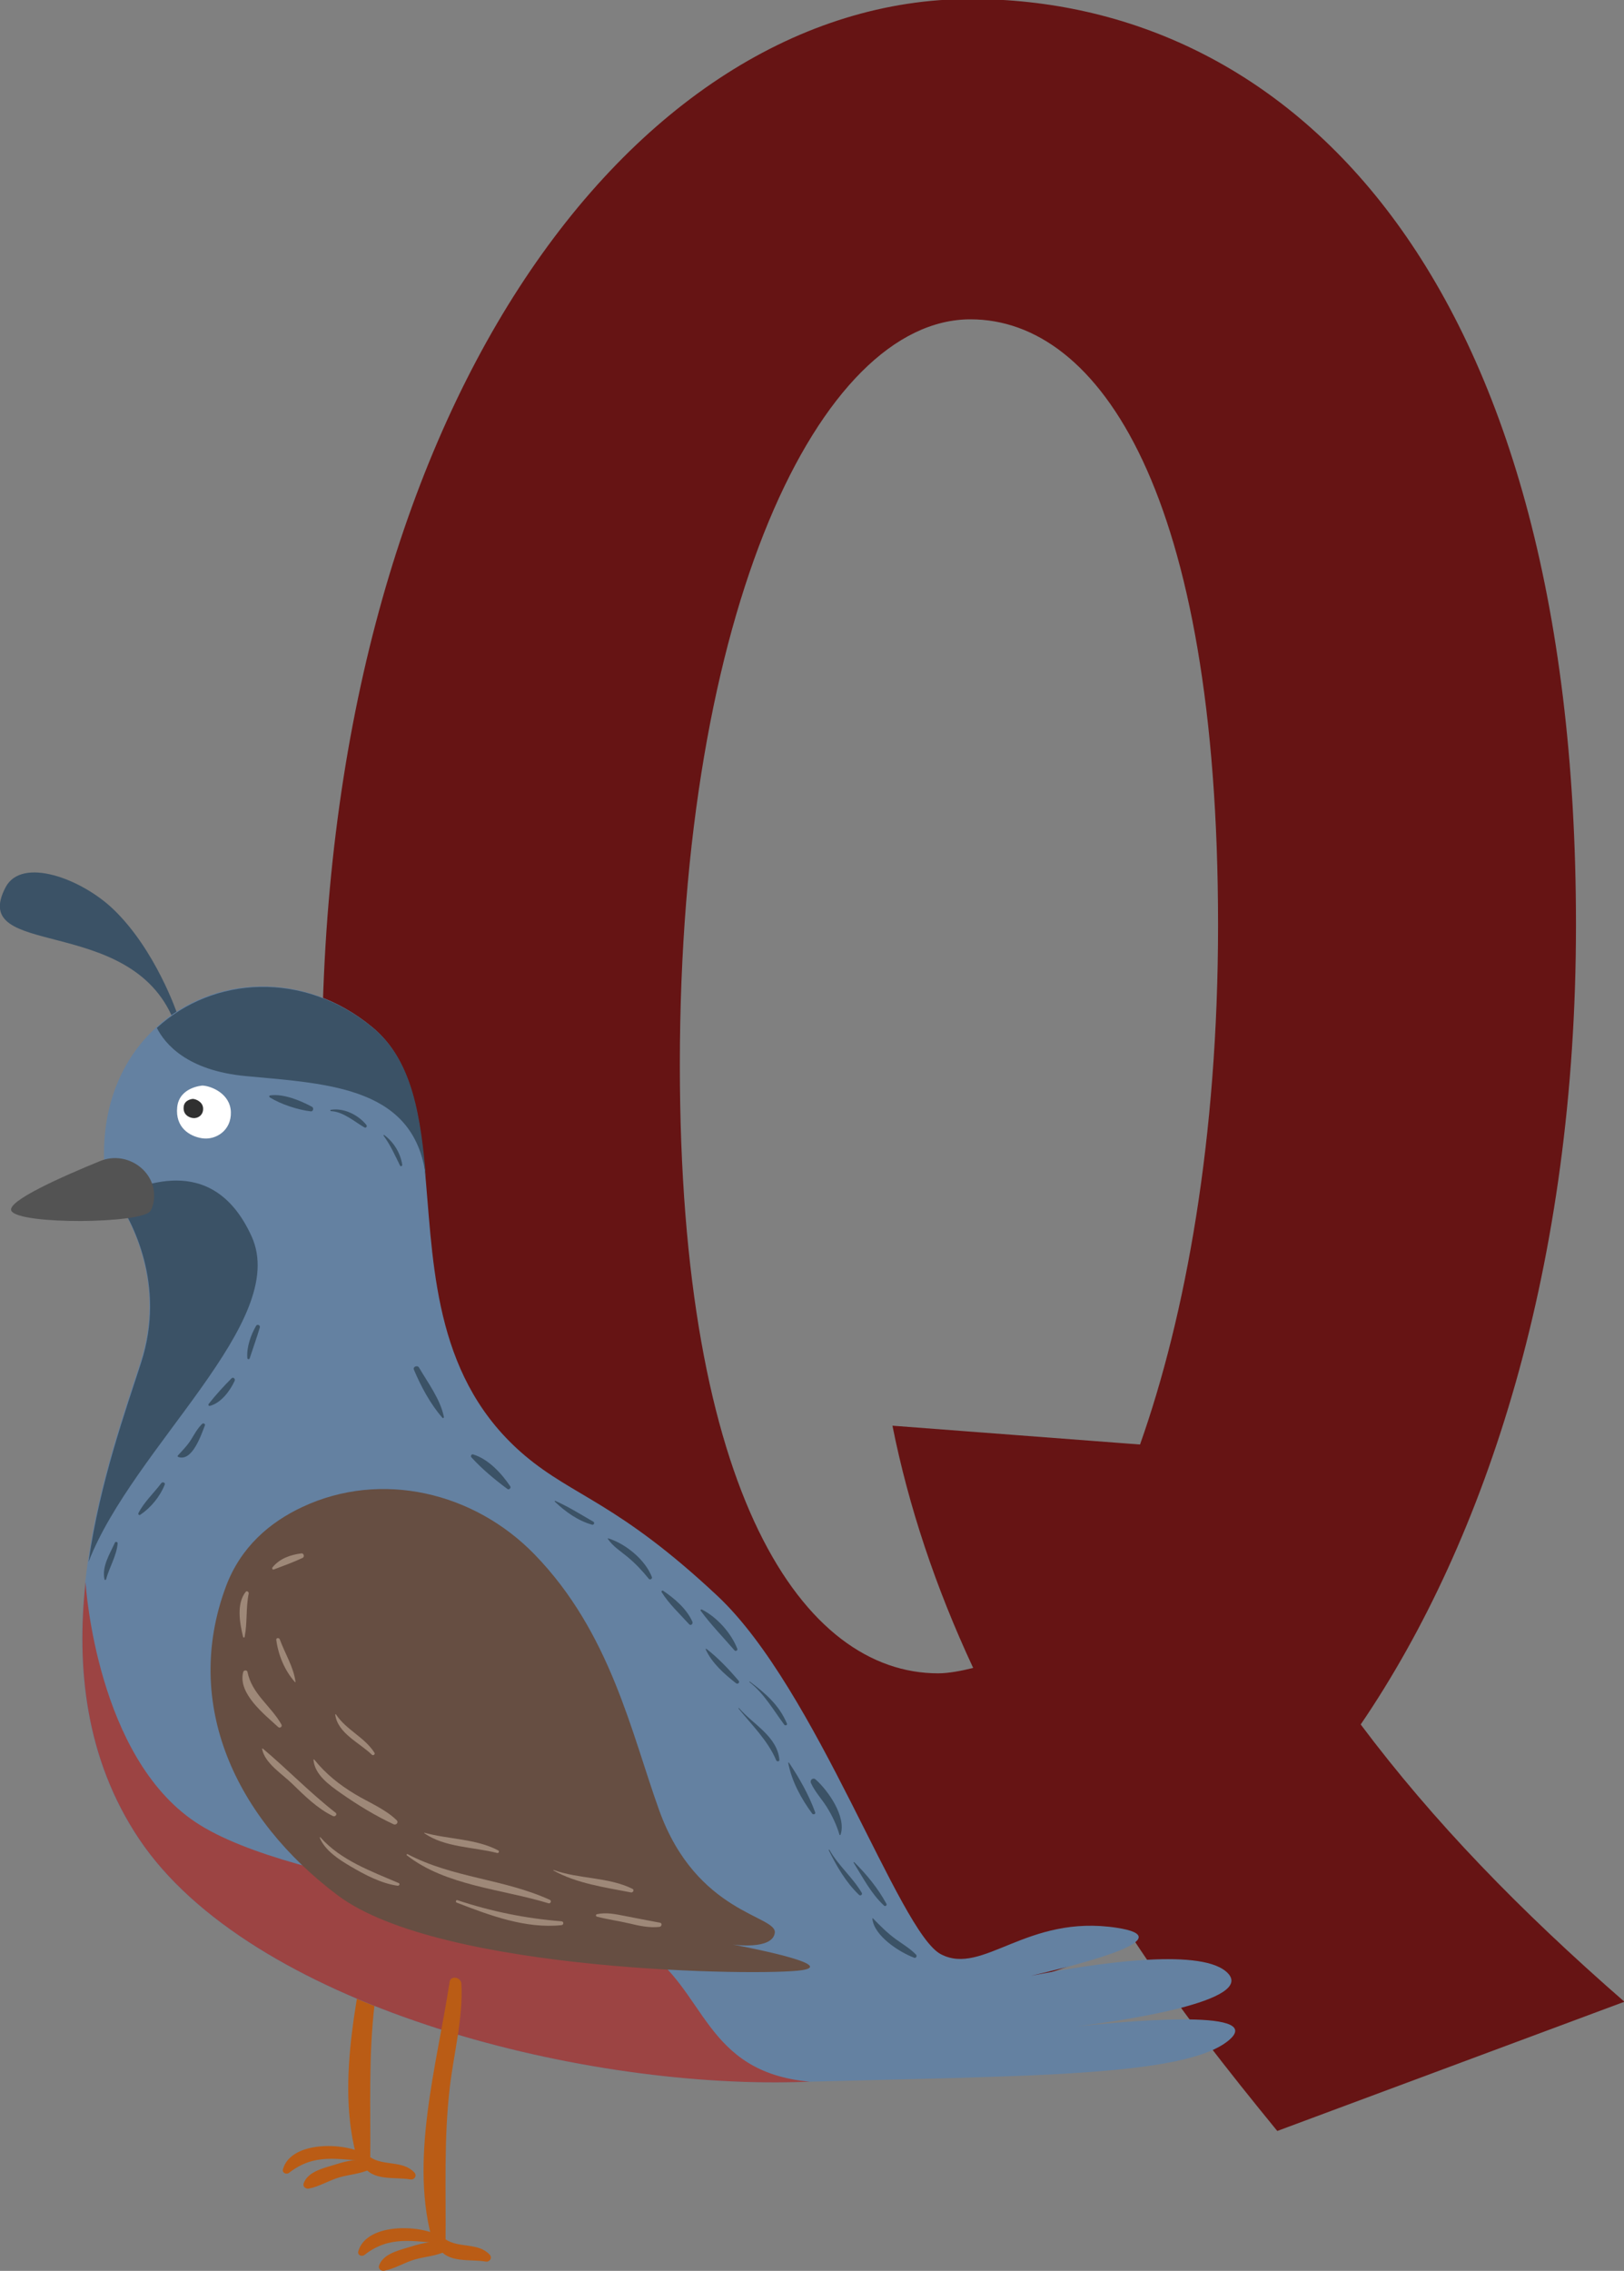 <?xml version="1.0" encoding="UTF-8" standalone="no"?>
<!-- Created with Inkscape (http://www.inkscape.org/) -->

<svg
   width="23.136mm"
   height="32.342mm"
   viewBox="0 0 23.136 32.342"
   version="1.1"
   id="svg53087"
   inkscape:version="1.1-rc (52f87abb86, 2021-05-02)"
   sodipodi:docname="q-quail.svg"
   xmlns:inkscape="http://www.inkscape.org/namespaces/inkscape"
   xmlns:sodipodi="http://sodipodi.sourceforge.net/DTD/sodipodi-0.dtd"
   xmlns="http://www.w3.org/2000/svg"
   xmlns:svg="http://www.w3.org/2000/svg">
  <rect x="0" y="0" width="23.136" height="32.342" fill="#808080" stroke="none"/>
  <sodipodi:namedview
     id="namedview53089"
     pagecolor="#ffffff"
     bordercolor="#666666"
     borderopacity="1.0"
     objecttolerance="10.0"
     gridtolerance="10.0"
     guidetolerance="10.0"
     inkscape:pageshadow="2"
     inkscape:pageopacity="0.0"
     inkscape:pagecheckerboard="0"
     inkscape:document-units="mm"
     showgrid="false"
     fit-margin-top="0"
     fit-margin-left="0"
     fit-margin-right="0"
     fit-margin-bottom="0"
     inkscape:zoom="0.94875842"
     inkscape:cx="-225.55795"
     inkscape:cy="-49.011423"
     inkscape:window-width="3840"
     inkscape:window-height="2066"
     inkscape:window-x="2869"
     inkscape:window-y="-11"
     inkscape:window-maximized="1"
     inkscape:current-layer="layer1" />
  <defs
     id="defs53084" />
  <g
     inkscape:label="Layer 1"
     inkscape:groupmode="layer"
     id="layer1"
     transform="translate(-164.68,-161.471)">
    <g
       id="g28006"
       transform="translate(170.371,18.502)">
      <g
         id="g8732"
         transform="matrix(0.353,0,0,-0.353,7.675,166.801)">
        <path
           d="m 0,0 c 0.434,0 0.977,0.109 1.411,0.218 -1.52,3.257 -2.606,6.515 -3.258,9.773 L 8.145,9.232 c 1.846,5.213 3.149,12.381 3.149,20.96 0,17.377 -4.779,24.437 -9.991,24.437 -6.082,0 -11.73,-11.73 -11.73,-30.084 C -10.427,7.168 -5.43,0 0,0 m 1.303,67.553 c 12.706,0 24.436,-10.861 24.436,-37.361 0,-13.684 -3.584,-24.762 -8.688,-32.255 2.932,-3.911 6.408,-7.494 10.643,-11.187 l -14.01,-5.214 c -1.955,2.39 -4.019,4.997 -5.865,7.821 -2.606,-1.413 -5.212,-2.172 -7.819,-2.172 -12.924,0 -24.871,10.752 -24.871,37.36 0,26.283 12.49,43.008 26.174,43.008"
           style="fill:#661414;fill-opacity:1;fill-rule:nonzero;stroke:none"
           id="path8734" />
      </g>
      <g
         id="g8736"
         transform="matrix(0.353,0,0,-0.353,-0.359,170.027)">
        <path
           d="m 0,0 c -0.508,-3.354 -1.658,-7.241 -0.651,-10.584 0.08,-0.266 0.485,-0.218 0.488,0.066 0.022,2.119 -0.076,4.17 0.174,6.289 0.159,1.351 0.542,2.796 0.464,4.165 C 0.46,0.19 0.043,0.284 0,0"
           style="fill:#ba5c15;fill-opacity:1;fill-rule:nonzero;stroke:none"
           id="path8738" />
      </g>
      <g
         id="g8740"
         transform="matrix(0.353,0,0,-0.353,-0.523,173.803)">
        <path
           d="M 0,0 C 0.385,-0.669 1.279,-0.473 1.923,-0.583 2.083,-0.61 2.202,-0.434 2.084,-0.306 1.624,0.195 0.849,-0.051 0.309,0.309 0.116,0.438 -0.108,0.188 0,0"
           style="fill:#ba5c15;fill-opacity:1;fill-rule:nonzero;stroke:none"
           id="path8742" />
      </g>
      <g
         id="g8744"
         transform="matrix(0.353,0,0,-0.353,-0.438,173.754)">
        <path
           d="m 0,0 c -0.436,0.179 -1.089,-0.04 -1.513,-0.17 -0.405,-0.123 -0.959,-0.27 -1.114,-0.714 -0.046,-0.132 0.092,-0.232 0.209,-0.209 0.428,0.083 0.822,0.337 1.243,0.457 0.393,0.113 0.848,0.139 1.217,0.317 C 0.193,-0.246 0.124,-0.051 0,0"
           style="fill:#ba5c15;fill-opacity:1;fill-rule:nonzero;stroke:none"
           id="path8746" />
      </g>
      <g
         id="g8748"
         transform="matrix(0.353,0,0,-0.353,-0.436,173.681)">
        <path
           d="m 0,0 c -0.79,0.583 -3.128,0.678 -3.466,-0.514 -0.045,-0.157 0.141,-0.231 0.25,-0.145 1.029,0.801 1.962,0.532 3.164,0.467 C 0.06,-0.198 0.075,-0.055 0,0"
           style="fill:#ba5c15;fill-opacity:1;fill-rule:nonzero;stroke:none"
           id="path8750" />
      </g>
      <g
         id="g8752"
         transform="matrix(0.353,0,0,-0.353,-3.166,157.408)">
        <path
           d="M 0,0 C 0,0 -0.875,2.596 -2.592,4.231 -3.871,5.45 -6.274,6.353 -6.929,5.103 -8.461,2.18 -1.884,4.066 -0.14,-0.271"
           style="fill:#3b5266;fill-opacity:1;fill-rule:nonzero;stroke:none"
           id="path8754" />
      </g>
      <g
         id="g8756"
         transform="matrix(0.353,0,0,-0.353,11.82,172.023)">
        <path
           d="m 0,0 c -1.727,-1.482 -8.181,-1.444 -16.919,-1.682 -0.163,-0.008 -0.328,-0.011 -0.494,-0.015 -8.988,-0.253 -22.128,3.142 -26.59,9.806 -2.184,3.262 -2.531,6.962 -2.161,10.368 v 0.008 c 0.03,0.275 0.064,0.554 0.105,0.826 0.461,3.221 1.501,6.113 2.12,8.033 1.022,3.161 -0.366,5.722 -1.049,6.717 -0.196,0.291 -0.335,0.449 -0.335,0.449 -0.377,2.787 0.516,4.975 2.025,6.348 2.267,2.081 5.925,2.323 8.724,0 1.61,-1.332 1.931,-3.599 2.15,-6.156 v -0.007 c 0,-0.008 0,-0.015 0.003,-0.019 0.321,-3.734 0.43,-8.086 4.006,-11.104 1.984,-1.67 3.741,-1.885 7.766,-5.657 4.02,-3.771 7.32,-13.578 9.017,-14.456 1.698,-0.883 3.459,1.633 7.106,1.067 2.557,-0.396 -1.075,-1.38 -3.466,-1.935 2.47,0.483 6.725,1.139 7.864,0.174 C 1.297,1.561 -4.613,0.739 -6.17,0.543 -4.579,0.717 1.531,1.316 0,0"
           style="fill:#6481a1;fill-opacity:1;fill-rule:nonzero;stroke:none"
           id="path8758" />
      </g>
      <g
         id="g8760"
         transform="matrix(0.353,0,0,-0.353,-3.681,162.377)">
        <path
           d="M 0,0 C 1.022,3.161 -0.366,5.722 -1.049,6.717 -0.181,7.034 2.859,8.628 4.462,5.092 6.013,1.67 -0.309,-3.383 -2.12,-8.033 -1.66,-4.812 -0.619,-1.92 0,0"
           style="fill:#3b5266;fill-opacity:1;fill-rule:nonzero;stroke:none"
           id="path8762" />
      </g>
      <g
         id="g8764"
         transform="matrix(0.353,0,0,-0.353,-3.502,160.083)">
        <path
           d="m 0,0 c 0.193,1.18 -1.048,2.09 -2.156,1.639 -1.5,-0.612 -3.809,-1.629 -3.584,-2.014 0.33,-0.565 5.28,-0.518 5.61,0 C -0.068,-0.277 -0.024,-0.149 0,0"
           style="fill:#535353;fill-opacity:1;fill-rule:nonzero;stroke:none"
           id="path8766" />
      </g>
      <g
         id="g8768"
         transform="matrix(0.353,0,0,-0.353,0.382,159.781)">
        <path
           d="m 0,0 c -0.373,3.76 -3.851,3.892 -7.272,4.209 -2.391,0.219 -3.281,1.309 -3.602,1.946 2.267,2.082 5.926,2.324 8.724,0 C -0.539,4.824 -0.219,2.557 0,0"
           style="fill:#3b5266;fill-opacity:1;fill-rule:nonzero;stroke:none"
           id="path8770" />
      </g>
      <g
         id="g8772"
         transform="matrix(0.353,0,0,-0.353,5.851,172.617)">
        <path
           d="m 0,0 c -0.162,-0.008 -0.328,-0.011 -0.494,-0.015 -8.988,-0.253 -22.128,3.142 -26.59,9.806 -2.183,3.262 -2.531,6.962 -2.161,10.368 0.015,-0.26 0.479,-7.026 4.424,-9.678 4.025,-2.7 15.464,-3.455 18.04,-5.091 C -4.202,3.756 -4.315,0.389 -0.015,0 Z"
           style="fill:#9c4443;fill-opacity:1;fill-rule:nonzero;stroke:none"
           id="path8774" />
      </g>
      <g
         id="g8776"
         transform="matrix(0.353,0,0,-0.353,1.925,165.108)">
        <path
           d="m 0,0 c -2.445,2.518 -6.192,3.404 -9.371,1.916 -1.304,-0.61 -2.494,-1.607 -3.093,-3.227 -1.745,-4.715 0.377,-9.335 4.526,-12.447 4.148,-3.111 17.16,-3.253 18.716,-3.017 1.556,0.236 -2.782,1.037 -2.782,1.037 0,0 1.603,-0.235 1.698,0.472 0.094,0.707 -3.16,0.754 -4.668,4.95 C 3.899,-7.182 3.062,-3.154 0,0"
           style="fill:#664e42;fill-opacity:1;fill-rule:nonzero;stroke:none"
           id="path8778" />
      </g>
      <g
         id="g8780"
         transform="matrix(0.353,0,0,-0.353,-2.807,158.43)">
        <path
           d="M 0,0 C 0,0 -0.932,-0.057 -1.018,-0.868 -1.104,-1.678 -0.533,-2.052 0,-2.128 0.533,-2.203 1.172,-1.821 1.147,-1.067 1.123,-0.314 0.335,-0.011 0,0"
           style="fill:#ffffff;fill-opacity:1;fill-rule:nonzero;stroke:none"
           id="path8782" />
      </g>
      <g
         id="g8784"
         transform="matrix(0.353,0,0,-0.353,-2.944,158.62)">
        <path
           d="M 0,0 C 0,0 -0.338,-0.021 -0.369,-0.315 -0.401,-0.609 -0.194,-0.745 0,-0.772 0.193,-0.799 0.425,-0.661 0.416,-0.387 0.407,-0.114 0.121,-0.004 0,0"
           style="fill:#303030;fill-opacity:1;fill-rule:nonzero;stroke:none"
           id="path8786" />
      </g>
      <g
         id="g8788"
         transform="matrix(0.353,0,0,-0.353,-2.226,166.782)">
        <path
           d="M 0,0 C -0.231,-0.865 0.862,-1.714 1.41,-2.22 1.479,-2.285 1.59,-2.204 1.542,-2.119 1.121,-1.37 0.348,-0.886 0.173,0 0.156,0.089 0.022,0.082 0,0"
           style="fill:#9e8878;fill-opacity:1;fill-rule:nonzero;stroke:none"
           id="path8790" />
      </g>
      <g
         id="g8792"
         transform="matrix(0.353,0,0,-0.353,-1.957,167.878)">
        <path
           d="M 0,0 C 0.107,-0.575 0.804,-1.005 1.201,-1.391 1.706,-1.88 2.223,-2.402 2.864,-2.71 2.945,-2.748 3.049,-2.639 2.968,-2.575 1.935,-1.771 1.026,-0.824 0.027,0.016 0.014,0.026 -0.003,0.016 0,0"
           style="fill:#9e8878;fill-opacity:1;fill-rule:nonzero;stroke:none"
           id="path8794" />
      </g>
      <g
         id="g8796"
         transform="matrix(0.353,0,0,-0.353,-1.136,169.142)">
        <path
           d="M 0,0 C 0.214,-0.522 0.774,-0.879 1.238,-1.153 1.813,-1.492 2.473,-1.844 3.143,-1.938 3.202,-1.947 3.256,-1.86 3.188,-1.831 2.08,-1.354 0.847,-0.913 0.027,0.016 0.017,0.027 -0.006,0.015 0,0"
           style="fill:#9e8878;fill-opacity:1;fill-rule:nonzero;stroke:none"
           id="path8798" />
      </g>
      <g
         id="g8800"
         transform="matrix(0.353,0,0,-0.353,-1.225,168.032)">
        <path
           d="M 0,0 C 0.047,-0.606 0.648,-1.027 1.104,-1.348 1.763,-1.811 2.501,-2.263 3.233,-2.603 3.334,-2.65 3.447,-2.529 3.358,-2.441 2.9,-1.991 2.228,-1.72 1.683,-1.392 1.043,-1.007 0.496,-0.572 0.028,0.011 0.019,0.022 -0.001,0.013 0,0"
           style="fill:#9e8878;fill-opacity:1;fill-rule:nonzero;stroke:none"
           id="path8802" />
      </g>
      <g
         id="g8804"
         transform="matrix(0.353,0,0,-0.353,0.104,169.392)">
        <path
           d="M 0,0 C 1.578,-1.236 3.857,-1.365 5.72,-1.938 5.8,-1.963 5.856,-1.837 5.778,-1.801 3.93,-0.954 1.857,-0.916 0.034,0.044 0.007,0.058 -0.026,0.021 0,0"
           style="fill:#9e8878;fill-opacity:1;fill-rule:nonzero;stroke:none"
           id="path8806" />
      </g>
      <g
         id="g8808"
         transform="matrix(0.353,0,0,-0.353,0.816,170.067)">
        <path
           d="m 0,0 c 1.329,-0.513 2.777,-1.059 4.225,-0.908 0.1,0.01 0.102,0.148 0,0.156 C 2.774,-0.637 1.409,-0.359 0.027,0.099 -0.036,0.121 -0.061,0.023 0,0"
           style="fill:#9e8878;fill-opacity:1;fill-rule:nonzero;stroke:none"
           id="path8810" />
      </g>
      <g
         id="g8812"
         transform="matrix(0.353,0,0,-0.353,0.353,169.077)">
        <path
           d="m 0,0 c 0.815,-0.58 1.997,-0.557 2.944,-0.801 0.06,-0.015 0.101,0.072 0.043,0.103 C 2.099,-0.224 0.971,-0.251 0.007,0.016 -0.003,0.019 -0.008,0.006 0,0"
           style="fill:#9e8878;fill-opacity:1;fill-rule:nonzero;stroke:none"
           id="path8814" />
      </g>
      <g
         id="g8816"
         transform="matrix(0.353,0,0,-0.353,2.194,169.609)">
        <path
           d="M 0,0 C 0.928,-0.523 2.091,-0.683 3.127,-0.885 3.21,-0.901 3.274,-0.782 3.188,-0.74 2.216,-0.257 1.029,-0.35 0.008,0.019 -0.003,0.023 -0.01,0.006 0,0"
           style="fill:#9e8878;fill-opacity:1;fill-rule:nonzero;stroke:none"
           id="path8818" />
      </g>
      <g
         id="g8820"
         transform="matrix(0.353,0,0,-0.353,2.812,170.266)">
        <path
           d="m 0,0 c 0.432,-0.115 0.882,-0.173 1.319,-0.277 0.4,-0.096 0.797,-0.182 1.209,-0.137 0.087,0.009 0.125,0.148 0.022,0.167 C 2.072,-0.155 1.595,-0.066 1.117,0.029 0.748,0.101 0.372,0.182 0,0.097 -0.049,0.085 -0.047,0.012 0,0"
           style="fill:#9e8878;fill-opacity:1;fill-rule:nonzero;stroke:none"
           id="path8822" />
      </g>
      <g
         id="g8824"
         transform="matrix(0.353,0,0,-0.353,-0.915,167.389)">
        <path
           d="M 0,0 C 0.097,-0.755 0.987,-1.138 1.478,-1.618 1.531,-1.67 1.623,-1.603 1.582,-1.538 1.184,-0.908 0.442,-0.619 0.03,0.008 0.022,0.02 -0.002,0.017 0,0"
           style="fill:#9e8878;fill-opacity:1;fill-rule:nonzero;stroke:none"
           id="path8826" />
      </g>
      <g
         id="g8828"
         transform="matrix(0.353,0,0,-0.353,-1.481,166.923)">
        <path
           d="M 0,0 C -0.076,0.598 -0.431,1.155 -0.635,1.716 -0.661,1.787 -0.788,1.784 -0.777,1.697 -0.695,1.078 -0.439,0.462 -0.023,-0.009 -0.016,-0.017 0.001,-0.011 0,0"
           style="fill:#9e8878;fill-opacity:1;fill-rule:nonzero;stroke:none"
           id="path8830" />
      </g>
      <g
         id="g8832"
         transform="matrix(0.353,0,0,-0.353,-2.206,166.283)">
        <path
           d="M 0,0 C 0.115,0.578 0.045,1.166 0.164,1.75 0.177,1.812 0.092,1.882 0.043,1.82 -0.341,1.332 -0.195,0.559 -0.062,0 -0.055,-0.03 -0.006,-0.032 0,0"
           style="fill:#9e8878;fill-opacity:1;fill-rule:nonzero;stroke:none"
           id="path8834" />
      </g>
      <g
         id="g8836"
         transform="matrix(0.353,0,0,-0.353,-1.791,165.322)">
        <path
           d="M 0,0 C 0.388,0.147 0.792,0.291 1.167,0.469 1.251,0.509 1.213,0.662 1.118,0.65 0.676,0.595 0.238,0.442 -0.05,0.086 -0.079,0.051 -0.053,-0.02 0,0"
           style="fill:#9e8878;fill-opacity:1;fill-rule:nonzero;stroke:none"
           id="path8838" />
      </g>
      <g
         id="g8840"
         transform="matrix(0.353,0,0,-0.353,2.213,164.356)">
        <path
           d="M 0,0 C 0.421,-0.403 0.937,-0.773 1.505,-0.93 1.577,-0.95 1.621,-0.847 1.556,-0.809 1.054,-0.521 0.552,-0.204 0.023,0.03 0.005,0.038 -0.017,0.016 0,0"
           style="fill:#3b5266;fill-opacity:1;fill-rule:nonzero;stroke:none"
           id="path8842" />
      </g>
      <g
         id="g8844"
         transform="matrix(0.353,0,0,-0.353,2.968,164.885)">
        <path
           d="m 0,0 c 0.198,-0.304 0.521,-0.502 0.796,-0.731 0.32,-0.265 0.6,-0.563 0.861,-0.886 0.045,-0.056 0.148,0.004 0.123,0.072 C 1.516,-0.848 0.721,-0.199 0.015,0.019 0.004,0.023 -0.006,0.01 0,0"
           style="fill:#3b5266;fill-opacity:1;fill-rule:nonzero;stroke:none"
           id="path8846" />
      </g>
      <g
         id="g8848"
         transform="matrix(0.353,0,0,-0.353,3.735,165.645)">
        <path
           d="M 0,0 C 0.288,-0.467 0.742,-0.887 1.109,-1.295 1.178,-1.372 1.276,-1.274 1.241,-1.193 1.014,-0.676 0.519,-0.253 0.058,0.058 0.023,0.083 -0.022,0.035 0,0"
           style="fill:#3b5266;fill-opacity:1;fill-rule:nonzero;stroke:none"
           id="path8850" />
      </g>
      <g
         id="g8852"
         transform="matrix(0.353,0,0,-0.353,4.291,165.91)">
        <path
           d="M 0,0 C 0.406,-0.554 0.917,-1.079 1.368,-1.6 1.41,-1.648 1.503,-1.597 1.479,-1.535 1.232,-0.898 0.66,-0.26 0.05,0.05 0.021,0.066 -0.024,0.032 0,0"
           style="fill:#3b5266;fill-opacity:1;fill-rule:nonzero;stroke:none"
           id="path8854" />
      </g>
      <g
         id="g8856"
         transform="matrix(0.353,0,0,-0.353,4.363,166.461)">
        <path
           d="m 0,0 c 0.247,-0.547 0.757,-0.999 1.222,-1.362 0.073,-0.058 0.167,0.03 0.104,0.104 -0.387,0.452 -0.827,0.921 -1.3,1.284 C 0.009,0.039 -0.007,0.015 0,0"
           style="fill:#3b5266;fill-opacity:1;fill-rule:nonzero;stroke:none"
           id="path8858" />
      </g>
      <g
         id="g8860"
         transform="matrix(0.353,0,0,-0.353,4.987,166.927)">
        <path
           d="M 0,0 C 0.582,-0.449 0.969,-1.135 1.402,-1.716 1.437,-1.764 1.537,-1.737 1.509,-1.67 1.199,-0.928 0.64,-0.444 0.013,0.023 0,0.033 -0.013,0.01 0,0"
           style="fill:#3b5266;fill-opacity:1;fill-rule:nonzero;stroke:none"
           id="path8862" />
      </g>
      <g
         id="g8864"
         transform="matrix(0.353,0,0,-0.353,4.831,167.303)">
        <path
           d="M 0,0 C 0.531,-0.66 1.185,-1.295 1.517,-2.083 1.543,-2.144 1.655,-2.147 1.647,-2.065 1.561,-1.116 0.576,-0.633 0.019,0.019 0.008,0.032 -0.011,0.013 0,0"
           style="fill:#3b5266;fill-opacity:1;fill-rule:nonzero;stroke:none"
           id="path8866" />
      </g>
      <g
         id="g8868"
         transform="matrix(0.353,0,0,-0.353,5.539,168.078)">
        <path
           d="M 0,0 C 0.134,-0.735 0.527,-1.447 0.964,-2.041 1.005,-2.096 1.113,-2.066 1.085,-1.99 0.831,-1.285 0.447,-0.61 0.03,0.012 0.019,0.028 -0.003,0.018 0,0"
           style="fill:#3b5266;fill-opacity:1;fill-rule:nonzero;stroke:none"
           id="path8870" />
      </g>
      <g
         id="g8872"
         transform="matrix(0.353,0,0,-0.353,6.116,169.321)">
        <path
           d="m 0,0 c 0.319,-0.648 0.694,-1.297 1.222,-1.801 0.056,-0.053 0.149,0.015 0.109,0.084 -0.367,0.624 -0.947,1.1 -1.303,1.733 C 0.018,0.035 -0.009,0.019 0,0"
           style="fill:#3b5266;fill-opacity:1;fill-rule:nonzero;stroke:none"
           id="path8874" />
      </g>
      <g
         id="g8876"
         transform="matrix(0.353,0,0,-0.353,6.47,169.498)">
        <path
           d="M 0,0 C 0.372,-0.596 0.706,-1.249 1.228,-1.732 1.279,-1.778 1.357,-1.72 1.323,-1.658 0.987,-1.039 0.526,-0.473 0.025,0.02 0.013,0.032 -0.01,0.016 0,0"
           style="fill:#3b5266;fill-opacity:1;fill-rule:nonzero;stroke:none"
           id="path8878" />
      </g>
      <g
         id="g8880"
         transform="matrix(0.353,0,0,-0.353,6.737,170.294)">
        <path
           d="m 0,0 c 0.062,-0.7 1.099,-1.362 1.691,-1.581 0.073,-0.027 0.121,0.075 0.073,0.125 -0.241,0.251 -0.551,0.43 -0.829,0.633 C 0.592,-0.572 0.318,-0.291 0.023,0.009 0.015,0.017 -0.001,0.012 0,0"
           style="fill:#3b5266;fill-opacity:1;fill-rule:nonzero;stroke:none"
           id="path8882" />
      </g>
      <g
         id="g8884"
         transform="matrix(0.353,0,0,-0.353,6.284,169.099)">
        <path
           d="M 0,0 C 0.242,0.718 -0.495,1.775 -1.007,2.228 -1.113,2.321 -1.249,2.206 -1.194,2.083 -1.042,1.739 -0.764,1.446 -0.564,1.128 -0.339,0.769 -0.165,0.406 -0.045,0 -0.039,-0.023 -0.007,-0.022 0,0"
           style="fill:#3b5266;fill-opacity:1;fill-rule:nonzero;stroke:none"
           id="path8886" />
      </g>
      <g
         id="g8888"
         transform="matrix(0.353,0,0,-0.353,1.025,163.725)">
        <path
           d="M 0,0 C 0.419,-0.462 0.952,-0.907 1.455,-1.277 1.52,-1.325 1.61,-1.231 1.566,-1.166 1.215,-0.646 0.687,-0.069 0.069,0.118 -0.002,0.14 -0.045,0.05 0,0"
           style="fill:#3b5266;fill-opacity:1;fill-rule:nonzero;stroke:none"
           id="path8890" />
      </g>
      <g
         id="g8892"
         transform="matrix(0.353,0,0,-0.353,0.633,163.15)">
        <path
           d="M 0,0 C -0.142,0.713 -0.644,1.377 -1.006,1.996 -1.068,2.101 -1.261,2.03 -1.211,1.909 -0.928,1.237 -0.543,0.515 -0.059,-0.034 -0.034,-0.063 0.006,-0.032 0,0"
           style="fill:#3b5266;fill-opacity:1;fill-rule:nonzero;stroke:none"
           id="path8894" />
      </g>
      <g
         id="g8896"
         transform="matrix(0.353,0,0,-0.353,-1.848,158.598)">
        <path
           d="m 0,0 c 0.448,-0.279 1.133,-0.502 1.656,-0.565 0.099,-0.012 0.131,0.14 0.05,0.184 C 1.237,-0.128 0.549,0.159 0.01,0.078 -0.028,0.072 -0.028,0.018 0,0"
           style="fill:#3b5266;fill-opacity:1;fill-rule:nonzero;stroke:none"
           id="path8898" />
      </g>
      <g
         id="g8900"
         transform="matrix(0.353,0,0,-0.353,-0.976,158.794)">
        <path
           d="M 0,0 C 0.493,-0.021 0.94,-0.419 1.35,-0.658 1.417,-0.697 1.473,-0.611 1.429,-0.556 1.1,-0.151 0.52,0.14 -0.007,0.052 -0.038,0.047 -0.029,0.001 0,0"
           style="fill:#3b5266;fill-opacity:1;fill-rule:nonzero;stroke:none"
           id="path8902" />
      </g>
      <g
         id="g8904"
         transform="matrix(0.353,0,0,-0.353,-0.227,159.143)">
        <path
           d="M 0,0 C 0.278,-0.376 0.46,-0.793 0.666,-1.209 0.692,-1.262 0.763,-1.222 0.755,-1.172 0.676,-0.691 0.416,-0.266 0.026,0.026 0.011,0.037 -0.011,0.015 0,0"
           style="fill:#3b5266;fill-opacity:1;fill-rule:nonzero;stroke:none"
           id="path8906" />
      </g>
      <g
         id="g8908"
         transform="matrix(0.353,0,0,-0.353,-4.18,165.463)">
        <path
           d="M 0,0 C 0.129,0.484 0.427,0.953 0.468,1.454 0.472,1.511 0.382,1.537 0.358,1.484 0.151,1.028 -0.178,0.517 -0.063,0 -0.055,-0.032 -0.008,-0.03 0,0"
           style="fill:#3b5266;fill-opacity:1;fill-rule:nonzero;stroke:none"
           id="path8910" />
      </g>
      <g
         id="g8912"
         transform="matrix(0.353,0,0,-0.353,-3.694,164.544)">
        <path
           d="M 0,0 C 0.431,0.287 0.8,0.738 0.991,1.219 1.026,1.306 0.898,1.341 0.851,1.278 0.552,0.881 0.156,0.515 -0.071,0.071 -0.092,0.028 -0.046,-0.03 0,0"
           style="fill:#3b5266;fill-opacity:1;fill-rule:nonzero;stroke:none"
           id="path8914" />
      </g>
      <g
         id="g8916"
         transform="matrix(0.353,0,0,-0.353,-3.152,163.719)">
        <path
           d="M 0,0 C 0.569,-0.21 0.934,0.91 1.077,1.273 1.102,1.336 1.012,1.377 0.969,1.336 0.783,1.158 0.665,0.937 0.532,0.72 0.374,0.461 0.184,0.278 -0.015,0.057 -0.033,0.037 -0.024,0.009 0,0"
           style="fill:#3b5266;fill-opacity:1;fill-rule:nonzero;stroke:none"
           id="path8918" />
      </g>
      <g
         id="g8920"
         transform="matrix(0.353,0,0,-0.353,-2.701,162.992)">
        <path
           d="M 0,0 C 0.447,0.115 0.818,0.608 1,1.012 1.036,1.091 0.942,1.18 0.873,1.11 0.556,0.792 0.229,0.434 -0.047,0.081 -0.076,0.045 -0.051,-0.013 0,0"
           style="fill:#3b5266;fill-opacity:1;fill-rule:nonzero;stroke:none"
           id="path8922" />
      </g>
      <g
         id="g8924"
         transform="matrix(0.353,0,0,-0.353,-2.134,162.315)">
        <path
           d="M 0,0 C 0.135,0.414 0.286,0.831 0.41,1.248 0.436,1.338 0.306,1.392 0.259,1.312 0.045,0.945 -0.131,0.441 -0.095,0.013 -0.091,-0.041 -0.018,-0.054 0,0"
           style="fill:#3b5266;fill-opacity:1;fill-rule:nonzero;stroke:none"
           id="path8926" />
      </g>
      <g
         id="g8928"
         transform="matrix(0.353,0,0,-0.353,0.714,171.197)">
        <path
           d="m 0,0 c -0.508,-3.354 -1.658,-7.241 -0.651,-10.584 0.08,-0.266 0.485,-0.218 0.488,0.066 0.022,2.119 -0.076,4.17 0.174,6.289 0.159,1.351 0.542,2.796 0.464,4.165 C 0.46,0.19 0.043,0.284 0,0"
           style="fill:#ba5c15;fill-opacity:1;fill-rule:nonzero;stroke:none"
           id="path8930" />
      </g>
      <g
         id="g8932"
         transform="matrix(0.353,0,0,-0.353,0.55,174.973)">
        <path
           d="M 0,0 C 0.385,-0.669 1.279,-0.473 1.923,-0.583 2.083,-0.61 2.202,-0.434 2.084,-0.306 1.624,0.195 0.849,-0.051 0.309,0.309 0.116,0.438 -0.108,0.188 0,0"
           style="fill:#ba5c15;fill-opacity:1;fill-rule:nonzero;stroke:none"
           id="path8934" />
      </g>
      <g
         id="g8936"
         transform="matrix(0.353,0,0,-0.353,0.636,174.924)">
        <path
           d="m 0,0 c -0.436,0.179 -1.089,-0.04 -1.513,-0.17 -0.405,-0.123 -0.959,-0.27 -1.114,-0.714 -0.046,-0.132 0.092,-0.232 0.209,-0.209 0.428,0.083 0.822,0.337 1.243,0.457 0.393,0.113 0.848,0.139 1.217,0.317 C 0.193,-0.246 0.124,-0.051 0,0"
           style="fill:#ba5c15;fill-opacity:1;fill-rule:nonzero;stroke:none"
           id="path8938" />
      </g>
      <g
         id="g8940"
         transform="matrix(0.353,0,0,-0.353,0.637,174.851)">
        <path
           d="m 0,0 c -0.79,0.583 -3.128,0.678 -3.466,-0.514 -0.045,-0.157 0.14,-0.231 0.25,-0.145 1.029,0.801 1.962,0.532 3.164,0.467 C 0.06,-0.198 0.075,-0.055 0,0"
           style="fill:#ba5c15;fill-opacity:1;fill-rule:nonzero;stroke:none"
           id="path8942" />
      </g>
    </g>
  </g>
</svg>
